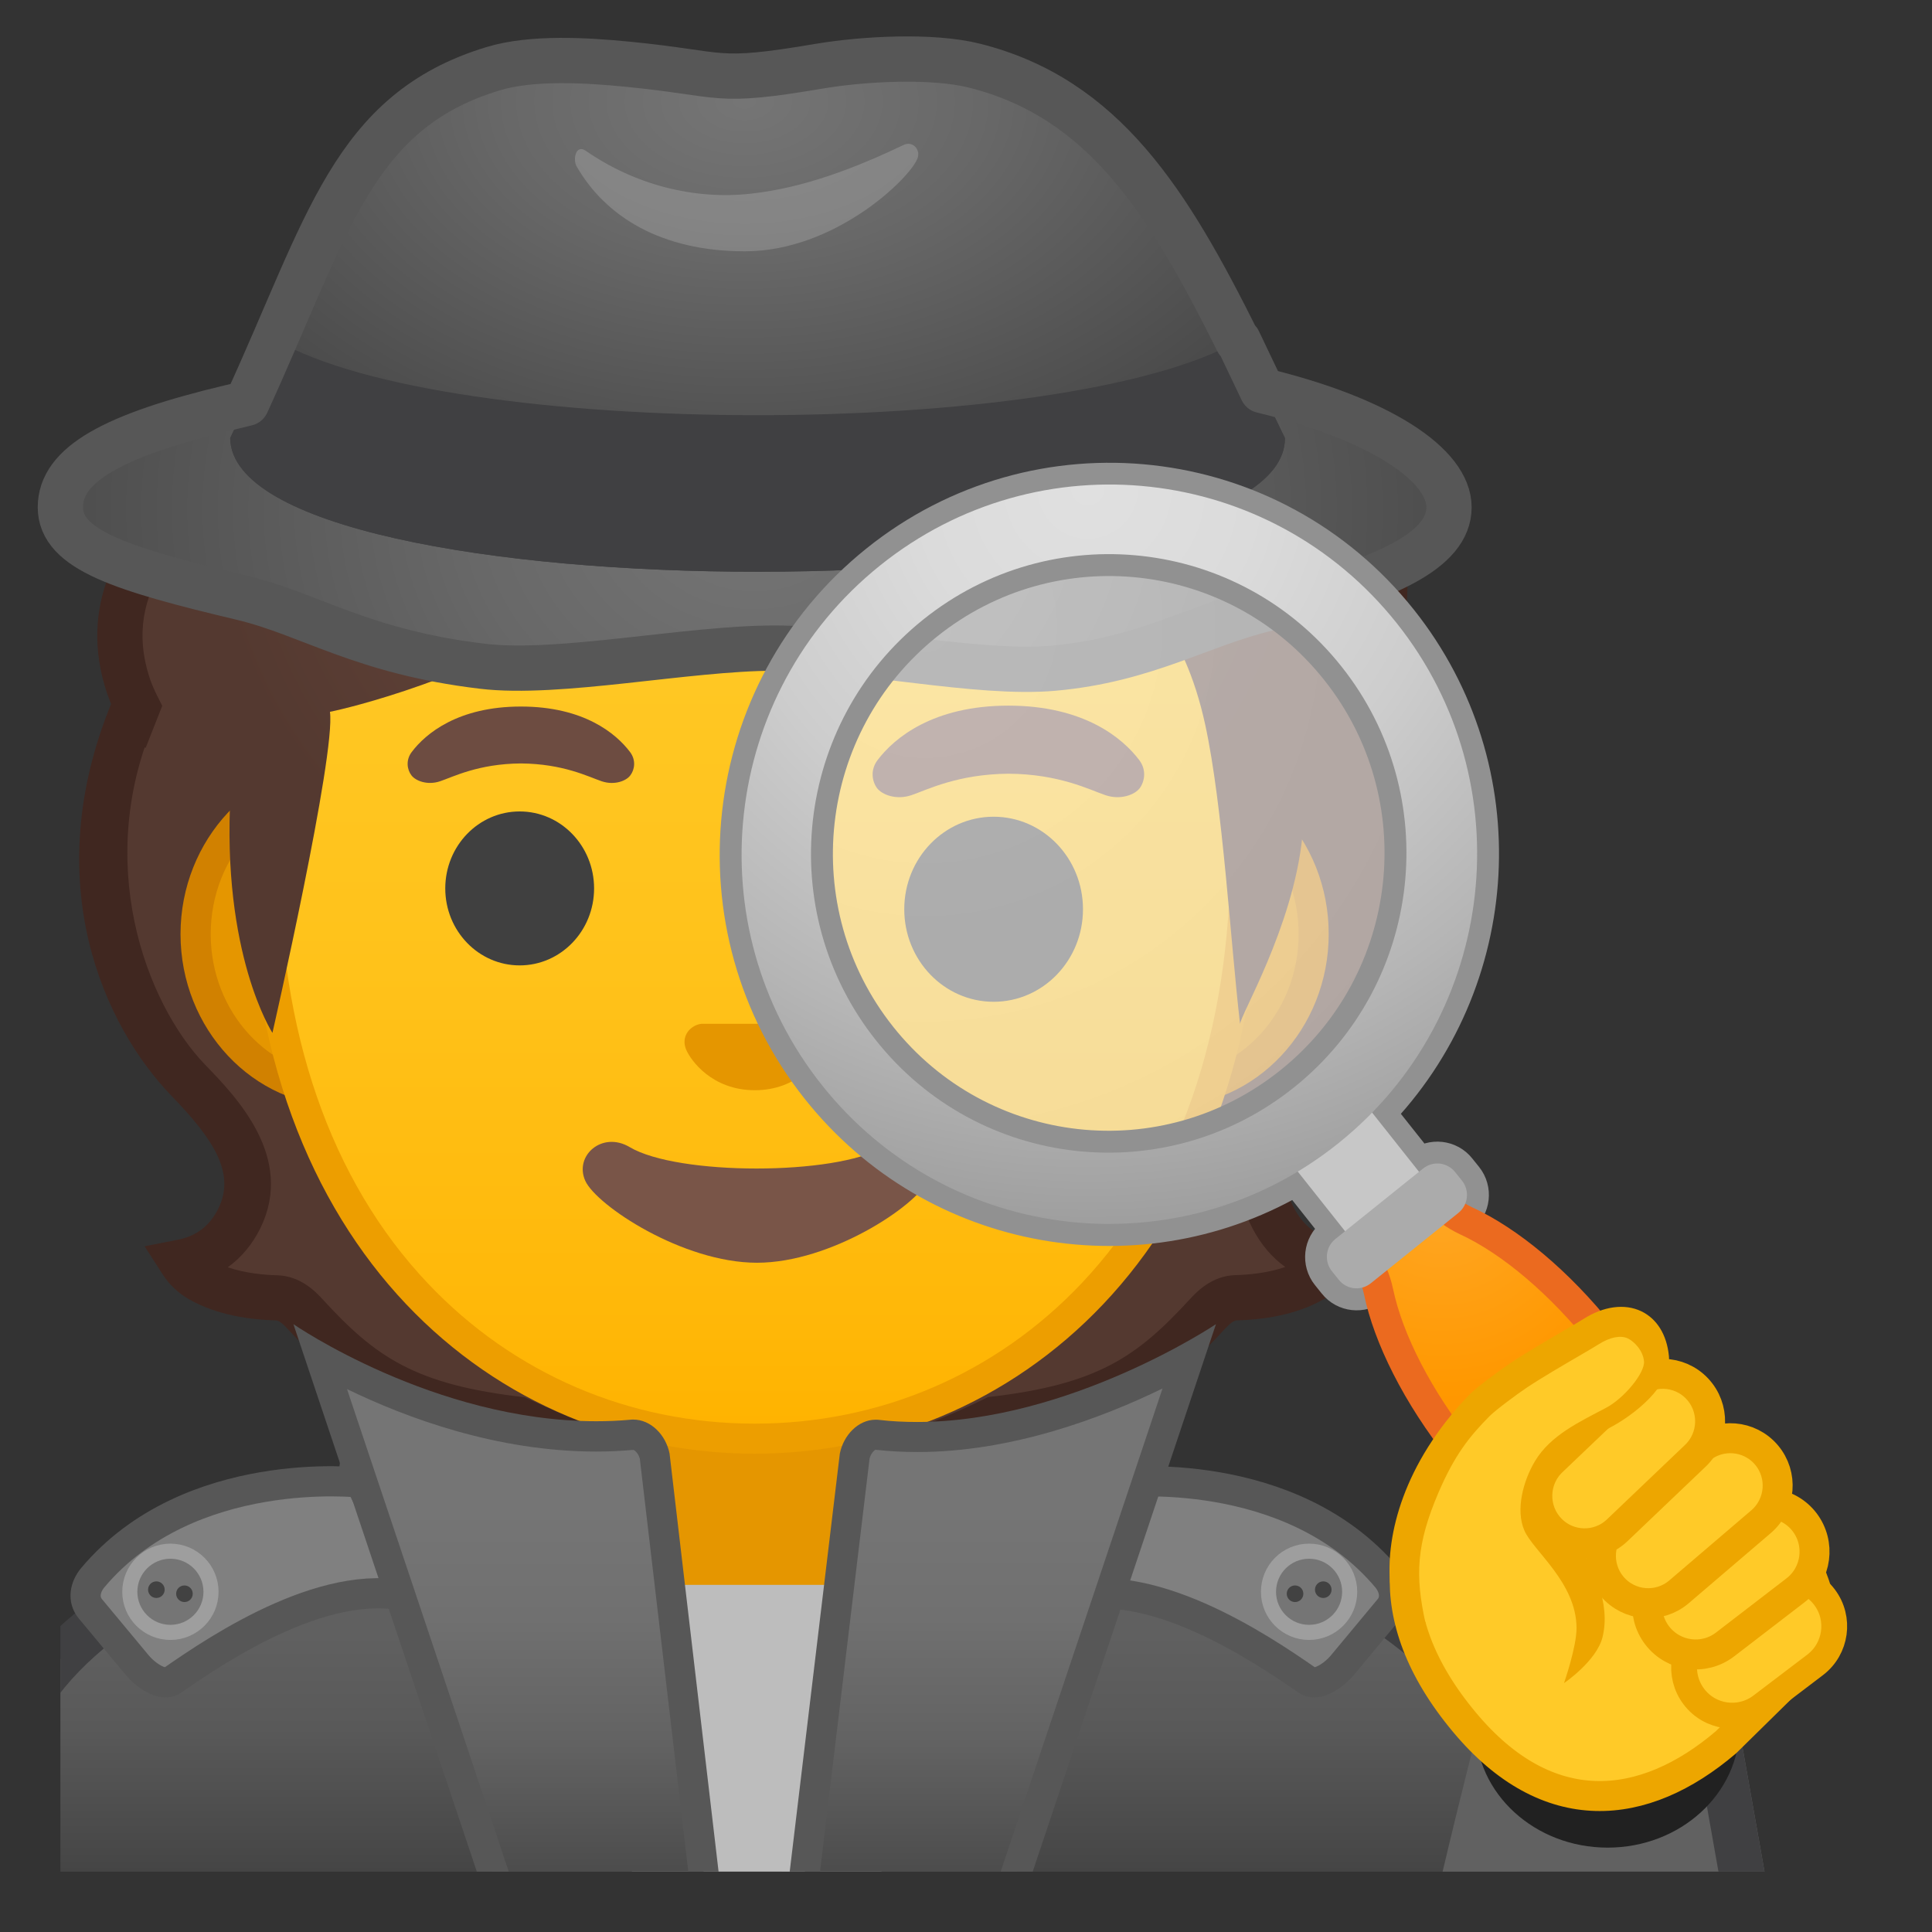 <svg viewBox="0 0 128 128" xmlns="http://www.w3.org/2000/svg" xmlns:xlink="http://www.w3.org/1999/xlink">
  <rect x="0" y="0" width="128" height="128" fill="#333333" stroke="none"/>
  <g id="_x31__copy">
    <g>
      <g>
        <defs>
          <rect id="SVGID_1_" height="120" width="120" x="4" y="4"/>
        </defs>
        <clipPath id="SVGID_3_">
          <use overflow="visible" xlink:href="#SVGID_1_"/>
        </clipPath>
        <g id="XMLID_6_" clip-path="url(#SVGID_3_)">
          <linearGradient id="SVGID_4_" gradientUnits="userSpaceOnUse" x1="50" x2="50" y1="97.051" y2="135.868">
            <stop offset="0.161" style="stop-color:#606060"/>
            <stop offset="0.288" style="stop-color:#606060"/>
            <stop offset="0.449" style="stop-color:#595959"/>
            <stop offset="0.684" style="stop-color:#464646"/>
            <stop offset="0.962" style="stop-color:#262626"/>
            <stop offset="1" style="stop-color:#212121"/>
          </linearGradient>
          <path d="M-0.5,135.87v-15.26c0-16.23,25.36-23.53,50.5-23.56h0.13c25.03,0,50.37,8.09,50.37,23.56v15.26 H-0.5z" fill="url(#SVGID_4_)"/>
          <path d="M50.13,98.55c12.9,0,25.42,2.19,34.36,6c6.62,2.83,14.51,7.91,14.51,16.05v13.76H1v-13.76 c0-15.2,24.61-22.03,49-22.06L50.13,98.55 M50.13,95.55c-0.05,0-0.09,0-0.13,0c-25.49,0.03-52,7.28-52,25.06v16.76h104v-16.76 C102,103.85,75.74,95.55,50.13,95.55L50.13,95.55z" fill="#404042"/>
        </g>
        <path clip-path="url(#SVGID_3_)" d="M80.59,87.04c0,2.14-2.26,4.12-6.08,5.71c-5.58,2.33-16.6,32.6-26.63,32.6 c-6.53,0-10.47-29.41-15.43-30.5c-7.88-1.73-13.03-4.58-13.03-7.81c0-5.27,13.69-9.54,30.59-9.54S80.59,81.77,80.59,87.04z" fill="#212121"/>
        <g id="XMLID_3_" clip-path="url(#SVGID_3_)">
          <path d="M49.17,109.33c-4,0-7.26-3.22-7.26-7.17v-8.98h16.16v8.98c0,3.96-3.26,7.17-7.26,7.17H49.17z" fill="#E59600"/>
          <path d="M57.08,94.18v7.98c0,3.4-2.81,6.17-6.26,6.17h-1.65c-3.45,0-6.26-2.77-6.26-6.17v-7.98H50H57.08 M59.08,92.18H50h-9.08v9.98c0,4.51,3.7,8.17,8.26,8.17h1.65c4.56,0,8.26-3.66,8.26-8.17V92.18L59.08,92.18z" fill="#D18100"/>
        </g>
        <polygon clip-path="url(#SVGID_3_)" fill="#BDBDBD" points="39.43,105 43.02,133 50.2,133 50.61,133 57.37,133 60.57,105 "/>
        <g clip-path="url(#SVGID_3_)">
          <defs>
            <polygon id="SVGID_5_" points="100.33,103.33 4.33,102.5 3.67,30.5 99.67,29.33 "/>
          </defs>
          <clipPath id="SVGID_6_">
            <use overflow="visible" xlink:href="#SVGID_5_"/>
          </clipPath>
          <g clip-path="url(#SVGID_6_)">
            <g>
              <path d="M79.94,87.11c0.54-0.58,1.13-1.11,1.95-1.13c1.34-0.03,3.43-0.25,5.07-1.22 c0.48-0.28,0.89-0.67,1.19-1.14c-1.15-0.23-2.73-0.89-3.8-2.93c-1.63-3.1,0.25-5.95,3.39-9.12 c3.52-3.57,9.38-15.82,3.16-26.74c-1.17-0.17-18.15,0.08-22.46,0.08c-5.21,0-13.13,0-18.34,0v49.71 C70.24,94.62,74.22,93.33,79.94,87.11z" fill="#543930"/>
              <path d="M20.26,87.11c-0.54-0.58-1.13-1.11-1.95-1.13c-1.34-0.03-3.43-0.25-5.07-1.22 c-0.48-0.28-0.89-0.67-1.19-1.14c1.15-0.23,2.8-0.86,3.8-2.93c1.63-3.35-0.69-6.33-3.39-9.12C8.06,67,3.09,55.75,9.31,44.83 c1.17-0.17,18.15,0.08,22.46,0.08c5.21,0,13.13,0,18.34,0v49.71C29.96,94.62,25.98,93.33,20.26,87.11z" fill="#543930"/>
              <path d="M90.09,47.19c5.06,10.66-0.76,20.6-3.46,23.34c-3.02,3.05-5.81,6.73-3.65,10.85v0 c0.56,1.07,1.29,1.93,2.17,2.56c-1.2,0.42-2.52,0.52-3.3,0.54c-1.59,0.04-2.61,1.15-3.05,1.63 c-3.47,3.77-6.08,5.63-13.34,6.45c0,0-3.76,1.89-6.36,2.53V96c12.7-0.45,16.78-2.23,21.98-7.88c0.4-0.44,0.66-0.63,0.85-0.64 c1.61-0.04,3.92-0.32,5.81-1.43c0.68-0.4,1.27-0.96,1.7-1.63l1.19-1.85l-2.18-0.43c-1.21-0.24-2.11-0.94-2.74-2.14v0 c-1.06-2.01-0.21-4.01,3.12-7.39c4.13-4.18,9.58-15.06,4.17-26.02c0,0-0.85-1.65-0.84-1.69L90.09,47.19z" fill="#402720"/>
              <path d="M11.36,72.6c2.77,2.86,4.25,5.1,3.12,7.44c-0.57,1.17-1.46,1.86-2.72,2.1l-2.18,0.43l1.19,1.85 c0.43,0.67,1.02,1.23,1.7,1.63c1.9,1.11,4.21,1.39,5.81,1.43c0.19,0,0.45,0.2,0.85,0.64c5.17,5.62,9.24,7.42,21.81,7.88 v-0.95c-2.19-0.6-6.19-2.48-6.19-2.48c-7.26-0.82-9.88-2.68-13.34-6.45c-0.44-0.48-1.46-1.59-3.05-1.63 c-0.78-0.02-2.08-0.12-3.27-0.53c0.91-0.65,1.64-1.53,2.17-2.61c2.27-4.67-1.59-8.66-3.66-10.8 c-3.92-4.05-7.51-13.52-3.21-23.09l0.29-0.65l-0.72-0.13l-2.53-0.21C2.44,58.5,6.97,68.06,11.36,72.6z" fill="#402720"/>
            </g>
            <g>
              <g>
                <path d="M22.67,72.3c-5.36,0-9.71-4.67-9.71-10.41c0-5.74,4.36-10.41,9.71-10.41h54.65 c5.36,0,9.71,4.67,9.71,10.41c0,5.74-4.36,10.41-9.71,10.41H22.67z" fill="#E59600"/>
                <path d="M77.33,52.48c4.8,0,8.71,4.22,8.71,9.41s-3.91,9.41-8.71,9.41h-7.37H30.04h-7.37 c-4.8,0-8.71-4.22-8.71-9.41s3.91-9.41,8.71-9.41h7.37h39.91H77.33 M77.33,50.48h-7.37H30.04h-7.37 c-5.89,0-10.71,5.14-10.71,11.41c0,6.28,4.82,11.41,10.71,11.41h7.37h39.91h7.37c5.89,0,10.71-5.14,10.71-11.41 C88.04,55.61,83.22,50.48,77.33,50.48L77.33,50.48z" fill="#D18100"/>
              </g>
              <g>
                <linearGradient id="SVGID_7_" gradientUnits="userSpaceOnUse" x1="50" x2="50" y1="94.638" y2="12.872">
                  <stop offset="0" style="stop-color:#FFB300"/>
                  <stop offset="0.102" style="stop-color:#FFB809"/>
                  <stop offset="0.371" style="stop-color:#FFC21A"/>
                  <stop offset="0.659" style="stop-color:#FFC825"/>
                  <stop offset="1" style="stop-color:#FFCA28"/>
                </linearGradient>
                <path d="M50,95.32c-15.66,0-32.52-12.14-32.52-38.81c0-12.38,3.56-23.79,10.02-32.13 c6.04-7.8,14.25-12.27,22.5-12.27s16.45,4.47,22.5,12.27c6.46,8.34,10.02,19.75,10.02,32.13c0,12.09-3.51,22.19-10.14,29.21 C66.52,91.91,58.57,95.32,50,95.32z" fill="url(#SVGID_7_)"/>
                <path d="M50,13.11L50,13.11c7.94,0,15.85,4.33,21.71,11.88c6.33,8.16,9.81,19.35,9.81,31.52 c0,11.83-3.41,21.7-9.87,28.52c-5.67,5.99-13.36,9.29-21.65,9.29c-8.29,0-15.98-3.3-21.65-9.29 c-6.46-6.82-9.87-16.69-9.87-28.52c0-12.16,3.49-23.35,9.81-31.52C34.15,17.44,42.06,13.11,50,13.11 M50,11.11L50,11.11 L50,11.11c-17.4,0-33.52,18.61-33.52,45.39c0,26.64,16.61,39.81,33.52,39.81s33.52-13.17,33.52-39.81 C83.52,29.72,67.4,11.11,50,11.11L50,11.11z" fill="#ED9E00"/>
              </g>
              <g>
                <g>
                  <ellipse cx="34.43" cy="58.86" fill="#404040" rx="4.93" ry="5.1"/>
                  <ellipse cx="65.83" cy="60.24" fill="#404040" rx="5.92" ry="6.13"/>
                </g>
                <g>
                  <path d="M41.74,49.82c-0.93-1.23-3.07-3.01-7.23-3.01s-6.31,1.79-7.23,3.01c-0.41,0.54-0.31,1.17-0.02,1.55 c0.26,0.35,1.04,0.68,1.9,0.39c0.86-0.29,2.54-1.16,5.35-1.18c2.81,0.02,4.49,0.89,5.35,1.18c0.86,0.29,1.64-0.03,1.9-0.39 C42.05,50.99,42.15,50.36,41.74,49.82z" fill="#6D4C41"/>
                  <path d="M75.48,50.36c-1.11-1.47-3.68-3.61-8.67-3.61s-7.56,2.14-8.67,3.61c-0.49,0.65-0.37,1.4-0.03,1.86 c0.32,0.42,1.25,0.81,2.28,0.46c1.03-0.35,3.05-1.39,6.42-1.42c3.37,0.02,5.39,1.07,6.42,1.42 c1.03,0.35,1.96-0.04,2.28-0.46C75.84,51.76,75.97,51.01,75.48,50.36z" fill="#6D4C41"/>
                </g>
              </g>
            </g>
            <radialGradient id="SVGID_8_" cx="50.326" cy="33.52" gradientTransform="matrix(1 0 0 0.864 0 4.552)" gradientUnits="userSpaceOnUse" r="36.373">
              <stop offset="0" style="stop-color:#6D4C41"/>
              <stop offset="1" style="stop-color:#543930"/>
            </radialGradient>
            <path d="M38.25,10.65C25.98,15,24.76,7.3,24.76,7.3c-6.66,3.32-2.28,10.45-2.28,10.45 s-6.75-0.5-9.64,5.34c-3.02,6.11-0.36,10.78-0.36,10.78S5.98,38,8.53,45.5c1.69,4.98,6.75,6.98,6.75,6.98 c-0.62,10.74,2.77,15.95,2.77,15.95s4.21-18.45,3.81-21.27c0,0,7.76-1.54,16.57-6.58c5.95-3.41,10.02-7.41,16.71-8.91 c10.18-2.29,12.45,5.08,12.45,5.08s9.42-1.81,12.26,11.27c1.17,5.38,1.67,14.37,2.31,19.84c-0.06-0.48,3.5-6.4,4.12-12.4 c0.23-2.23,3.61-7.67,4.63-11.72c2.21-8.8-0.69-15.74-2.06-17.81c-2.5-3.79-8.49-9-12.97-8.24c0.23-4.8-3.55-9.25-8.1-10.78 C55.33,2.73,41.91,9.35,38.25,10.65z" fill="url(#SVGID_8_)"/>
            <path d="M7.11,45.98c0.97,2.85,2.54,3.57,2.54,3.57l1.1-2.79l-0.32-0.63c-0.21-0.42-0.36-0.77-0.48-1.11 c-2.13-6.26,3.11-9.73,3.33-9.88l1.18-0.76l-0.68-1.23c-0.09-0.17-2.21-4.12,0.4-9.38c2.33-4.71,7.75-3.73,7.98-3.69l2.95,0.59 l-1.31-2.71c-0.1-0.22-2.19-4.67,0.33-8.01c0.55,1.01,1.43,2.15,2.84,3c2.85,1.73,6.8,1.72,11.75-0.03 c0.79-0.28,1.68-0.76,2.8-1.38c4.53-2.47,12.11-6.61,24.12-2.81c4.34,1.38,8.92,5.17,8.74,8.89l-0.09,1.87l1.84-0.31 c3.6-0.6,9.1,4.01,11.47,7.59c1.22,1.84,3.98,9.5,1.92,17.71c-0.11,0.45-0.39,1.03-0.39,1.03s1.72,3.31,2.09,4.56 c0,0,1.12-4.54,1.2-4.86c2.24-8.93-0.56-17.42-2.32-20.09c-2.44-3.7-7.91-8.64-12.82-8.97c-0.79-4.72-5.84-8.72-10.73-10.27 C53.32,1.68,44.71,6.38,40.08,8.91c-0.96,0.53-1.79,0.98-2.36,1.18c-3.97,1.41-7.13,1.52-9.15,0.32 c-1.97-1.17-2.32-3.23-2.33-3.31L25.9,4.66l-2.01,1.41c-4.24,2.99-4.4,7.63-3.6,10.88c-2.93,0.12-6.77,1.36-8.8,5.47 c-2.42,4.9-1.56,8.99-0.86,10.95C8.11,35.52,5.08,40.02,7.11,45.98z" fill="#402720"/>
          </g>
          <g clip-path="url(#SVGID_6_)">
            <g>
              <path d="M53.86,67.91c-0.11-0.04-0.21-0.07-0.32-0.08h-7.07c-0.11,0.01-0.22,0.04-0.32,0.08 c-0.64,0.26-0.99,0.92-0.69,1.63c0.3,0.71,1.71,2.69,4.55,2.69c2.84,0,4.25-1.99,4.55-2.69 C54.85,68.84,54.5,68.17,53.86,67.91z" fill="#E59600"/>
              <path d="M58.53,76c-3.19,1.89-13.63,1.89-16.81,0c-1.83-1.09-3.7,0.58-2.94,2.24 c0.75,1.63,6.45,5.42,11.37,5.42s10.55-3.79,11.3-5.42C62.2,76.57,60.36,74.91,58.53,76z" fill="#795548"/>
            </g>
          </g>
        </g>
        <g clip-path="url(#SVGID_3_)">
          <path d="M93.37,137.25c0,0,0-3.88,2-12.38c1.69-7.16,2.54-10.28,2.54-10.28c0.5-3.32,3.75-5.48,7.01-4.67 l9.93,2.48l4.25,24L93.37,137.25z" fill="#616161"/>
          <path d="M114.85,112.41h-3.16c-0.01,1.01,0.37,1.99,0.23,3h0.41l3.19,18H98.73c-1.26,0.35-2.52,0.68-3.78,1.03 l-0.35,1.97h24.5L114.85,112.41z" fill="#404042"/>
        </g>
        <ellipse clip-path="url(#SVGID_3_)" cx="106.51" cy="114.41" fill="#212121" rx="8.74" ry="8"/>
        <g clip-path="url(#SVGID_3_)">
          <path d="M6.15,104.52c-0.52,0.62-0.68,1.45-0.16,2.07 l3.11,3.74c0.52,0.62,1.65,1.46,2.32,1c3.12-2.17,10.62-7.21,16.25-5.38l-3.8-7.73C23.87,98.23,12.54,96.92,6.15,104.52z" fill="#808080" stroke="#575757" stroke-miterlimit="10" stroke-width="2"/>
          <g>
            <circle cx="11.29" cy="105.46" fill="#757575" r="2.69" stroke="#9E9E9E" stroke-miterlimit="10"/>
            <g>
              <circle cx="12.22" cy="105.59" fill="#424242" r="0.55"/>
              <circle cx="10.36" cy="105.32" fill="#424242" r="0.55"/>
            </g>
          </g>
        </g>
        <g clip-path="url(#SVGID_3_)">
          <path d="M91.88,104.52c0.52,0.62,0.68,1.45,0.16,2.07 l-3.11,3.74c-0.52,0.62-1.65,1.46-2.32,1c-3.12-2.17-10.62-7.21-16.25-5.38l3.8-7.73C74.16,98.23,85.48,96.92,91.88,104.52z" fill="#808080" stroke="#575757" stroke-miterlimit="10" stroke-width="2"/>
          <g>
            <circle cx="86.73" cy="105.46" fill="#757575" r="2.69" stroke="#9E9E9E" stroke-miterlimit="10"/>
            <g>
              <circle cx="85.8" cy="105.59" fill="#424242" r="0.55"/>
              <circle cx="87.67" cy="105.32" fill="#424242" r="0.55"/>
            </g>
          </g>
        </g>
        <g clip-path="url(#SVGID_3_)">
          <g>
            <linearGradient id="SVGID_9_" gradientUnits="userSpaceOnUse" x1="34.671" x2="34.671" y1="94.816" y2="136.169">
              <stop offset="0.125" style="stop-color:#757575"/>
              <stop offset="0.3" style="stop-color:#707070"/>
              <stop offset="0.502" style="stop-color:#626262"/>
              <stop offset="0.718" style="stop-color:#4B4B4B"/>
              <stop offset="0.942" style="stop-color:#2B2B2B"/>
              <stop offset="1" style="stop-color:#212121"/>
            </linearGradient>
            <path d="M36.89,136.67L21.25,90c3.5,1.95,10.46,5.16,18.26,5.16c0.79,0,1.58-0.03,2.35-0.1 c0,0,0,0,0.01,0c0.73,0,1.36,0.63,1.52,1.44l4.71,40.17H36.89z" fill="url(#SVGID_9_)"/>
            <path d="M22.99,92.03c3.93,1.91,9.93,4.14,16.52,4.14c0.82,0,1.64-0.04,2.44-0.11c0.08,0,0.34,0.21,0.44,0.58 l4.58,39.03h-9.35L22.99,92.03 M19.44,87.73l16.73,49.94h13.04l-4.85-41.37c-0.25-1.24-1.24-2.25-2.41-2.25 c-0.06,0-0.12,0-0.18,0.01c-0.76,0.07-1.51,0.1-2.26,0.1C28.75,94.16,19.44,87.73,19.44,87.73L19.44,87.73z" fill="#575757"/>
          </g>
          <g>
            <linearGradient id="SVGID_10_" gradientUnits="userSpaceOnUse" x1="65.277" x2="65.277" y1="94.789" y2="136.169">
              <stop offset="0.125" style="stop-color:#757575"/>
              <stop offset="0.3" style="stop-color:#707070"/>
              <stop offset="0.502" style="stop-color:#626262"/>
              <stop offset="0.718" style="stop-color:#4B4B4B"/>
              <stop offset="0.942" style="stop-color:#2B2B2B"/>
              <stop offset="1" style="stop-color:#212121"/>
            </linearGradient>
            <path d="M51.8,136.67l4.83-40.25c0.15-0.74,0.76-1.37,1.38-1.37c0.04,0,0.07,0,0.11,0.01 c0.85,0.1,1.74,0.15,2.64,0.15c7.4,0,14.45-3.28,18-5.24l-15.64,46.7H51.8z" fill="url(#SVGID_10_)"/>
            <path d="M77.02,91.99l-14.63,43.68h-9.46l4.68-39.03c0.09-0.36,0.33-0.57,0.39-0.59 c0.89,0.1,1.82,0.15,2.76,0.15C67.04,96.21,73.06,93.92,77.02,91.99 M80.56,87.73L80.56,87.73L80.56,87.73z M80.56,87.73 c0,0-9.67,6.48-19.8,6.48c-0.84,0-1.69-0.04-2.53-0.14c-0.07-0.01-0.15-0.01-0.22-0.01c-1.15,0-2.13,1.03-2.37,2.25 l-4.96,41.37h13.16L80.56,87.73L80.56,87.73z" fill="#575757"/>
          </g>
        </g>
      </g>
      <g>
        <g>
          <radialGradient id="SVGID_11_" cx="54.395" cy="30.42" gradientTransform="matrix(0.953 0 0 0.782 -1.86 9.943)" gradientUnits="userSpaceOnUse" r="59.394">
            <stop offset="3.247793e-03" style="stop-color:#757575"/>
            <stop offset="0.333" style="stop-color:#686868"/>
            <stop offset="0.941" style="stop-color:#464646"/>
            <stop offset="1" style="stop-color:#424242"/>
          </radialGradient>
          <path d="M83.49,25.84c-4.5-1.07-10.9-2.03-17.03-2.58C61.38,22.8,55.78,23.76,50,23.76 c-5.78,0-11.38-0.96-16.46-0.51c-6.13,0.55-13.68,2.62-18.18,3.69C7.46,28.83,4,30.78,4,33.61c0,2.83,4.11,4.11,12.02,5.99 c4.5,1.07,7.95,3.59,15.94,4.54c5.06,0.61,13.57-1.2,19.34-1.2c5.78,0,13.42,1.78,18.5,1.33c6.13-0.55,9.69-2.89,14.19-3.96 C91.89,38.43,96,36.44,96,33.61C96,30.78,91.4,27.72,83.49,25.84z" fill="url(#SVGID_11_)"/>
          <radialGradient id="SVGID_12_" cx="47.389" cy="7.481" gradientTransform="matrix(1.021716e-13 0.933 -1.467 1.418026e-13 60.307 -37.487)" gradientUnits="userSpaceOnUse" r="32.196">
            <stop offset="3.247793e-03" style="stop-color:#757575"/>
            <stop offset="0.333" style="stop-color:#686868"/>
            <stop offset="0.941" style="stop-color:#464646"/>
            <stop offset="1" style="stop-color:#424242"/>
          </radialGradient>
          <path d="M64.56,4.35c-2.83-0.71-7.39-0.45-10.25,0.03C47.17,5.59,48.2,4.9,41.54,4.25 c-2.67-0.26-6.29-0.48-8.86,0.3c-9.95,3-11.13,11.44-17.43,24.47c0.14,11.87,70.02,11.76,69.88,0 C79.05,16.59,75.01,6.96,64.56,4.35z" fill="url(#SVGID_12_)"/>
          <path id="XMLID_2_" d="M38.81,9.99c3.2,2.22,7.12,3.27,10.95,2.84c3.53-0.39,6.9-1.7,10.14-3.24 c0.55-0.26,1.11,0.31,0.89,0.9c-0.49,1.31-5.46,6.16-11.44,6.16c-5.53,0-9.23-2.29-11.15-5.63 C37.94,10.58,38.14,9.53,38.81,9.99z" fill="#EEEEEE" opacity="0.2"/>
          <path id="XMLID_1_" d="M82.05,22.58c-11.57,6.57-52.32,6.59-63.78-0.06c-0.97,2.13-1.96,4.32-3.02,6.5 c0.14,11.87,70.02,11.75,69.88,0h0C84.1,26.9,83.08,24.73,82.05,22.58z" fill="#404042"/>
        </g>
        <path d=" M83.62,25.87c-0.52-1.1-1.05-2.2-1.57-3.29c-0.02,0.01-0.04,0.02-0.05,0.03c-4.61-9.25-8.87-16.11-17.44-18.26 c-2.83-0.71-7.39-0.45-10.25,0.03C47.17,5.59,48.2,4.9,41.54,4.25c-2.67-0.26-6.29-0.48-8.86,0.3 C23.33,7.37,21.72,15,16.34,26.72c-0.34,0.08-0.67,0.16-0.98,0.24C7.46,28.83,4,30.78,4,33.61c0,2.83,4.11,4.11,12.02,5.99 c4.5,1.07,7.95,3.59,15.94,4.54c5.06,0.61,13.57-1.2,19.34-1.2c5.78,0,13.42,1.78,18.5,1.33c6.13-0.55,9.69-2.89,14.19-3.96 C91.89,38.43,96,36.44,96,33.61C96,30.8,91.45,27.76,83.62,25.87z" fill="none" stroke="#575757" stroke-linecap="round" stroke-linejoin="round" stroke-miterlimit="10" stroke-width="3"/>
      </g>
      <g>
        <g opacity="0.6">
          <radialGradient id="SVGID_13_" cx="56.55" cy="21.793" gradientTransform="matrix(0.994 0.111 -0.111 0.994 7.509 13.544)" gradientUnits="userSpaceOnUse" r="41.908">
            <stop offset="0" style="stop-color:#FAFAFA"/>
            <stop offset="1" style="stop-color:#EEEEEE"/>
          </radialGradient>
          <path d="M90.28,43.38c7.33,9.22,5.83,22.68-3.35,30.06c-9.18,7.38-22.57,5.89-29.9-3.34 s-5.83-22.68,3.35-30.06S82.95,34.16,90.28,43.38z" fill="url(#SVGID_13_)"/>
        </g>
        <path d="M99.86,85.01l-3.51-4.43l0.27-0.22 c0.66-0.53,0.76-1.49,0.24-2.14l-0.45-0.56c-0.52-0.66-1.48-0.76-2.13-0.24l-0.27,0.22l-3.11-3.92 c8.51-8.72,9.41-22.65,1.64-32.42c-8.4-10.56-23.73-12.27-34.24-3.82c-10.52,8.45-12.24,23.87-3.84,34.43 c7.7,9.68,21.22,11.92,31.52,5.72l3.14,3.96l-0.63,0.5c-0.66,0.53-0.76,1.49-0.24,2.14l0.45,0.56c0.52,0.66,1.48,0.76,2.13,0.24 l0.62-0.5l3.51,4.43L99.86,85.01z M58.04,68.93c-6.8-8.55-5.4-21.03,3.11-27.87c8.51-6.84,20.93-5.46,27.72,3.09 c6.8,8.55,5.4,21.03-3.11,27.87C77.25,78.86,64.84,77.48,58.04,68.93z" fill="none" stroke="#919191" stroke-miterlimit="10" stroke-width="2.903"/>
        <polygon fill="#C7C7C7" points="99.86,85.01 94.96,88.94 84.14,75.3 89.04,71.36 "/>
        <g>
          <radialGradient id="SVGID_14_" cx="72.931" cy="32.029" gradientTransform="matrix(1 -0.023 0.023 1 -1.6 2.008)" gradientUnits="userSpaceOnUse" r="48.964">
            <stop offset="0" style="stop-color:#E0E0E0"/>
            <stop offset="0.227" style="stop-color:#DBDBDB"/>
            <stop offset="0.494" style="stop-color:#CDCDCD"/>
            <stop offset="0.779" style="stop-color:#B5B5B5"/>
            <stop offset="1" style="stop-color:#9E9E9E"/>
          </radialGradient>
          <path d="M92.54,41.29c-8.4-10.56-23.73-12.27-34.24-3.82c-10.52,8.45-12.24,23.87-3.84,34.43 c8.4,10.56,23.73,12.27,34.24,3.82S100.94,51.85,92.54,41.29z M85.76,72.02c-8.51,6.84-20.93,5.46-27.72-3.09 c-6.8-8.55-5.4-21.03,3.11-27.87c8.51-6.84,20.93-5.46,27.72,3.09C95.67,52.7,94.27,65.18,85.76,72.02z" fill="url(#SVGID_14_)"/>
        </g>
        <g>
          <radialGradient id="SVGID_15_" cx="94.766" cy="55.446" gradientTransform="matrix(0.994 0.111 -0.111 0.994 7.509 13.544)" gradientUnits="userSpaceOnUse" r="24.778">
            <stop offset="0" style="stop-color:#FFA726"/>
            <stop offset="0.04" style="stop-color:#FFA623"/>
            <stop offset="0.517" style="stop-color:#FF9800"/>
            <stop offset="1" style="stop-color:#FB8C00"/>
          </radialGradient>
          <path d="M108.61,105.49c-0.36,0-0.69-0.16-0.91-0.44l-0.41-0.51c-0.11-0.14-0.27-0.25-0.44-0.31 c-3.17-1.11-6.94-4.14-10.08-8.09c-2.79-3.52-4.78-7.37-5.45-10.57c-0.21-0.99-0.67-1.96-1.35-2.81l-0.23-0.29l4.73-3.8 l0.22,0.28c0.67,0.85,1.52,1.52,2.43,1.94c2.96,1.36,6.25,4.16,9.05,7.67c3.15,3.96,5.25,8.32,5.63,11.67 c0.02,0.18,0.09,0.35,0.2,0.49l0.41,0.51c0.4,0.51,0.32,1.25-0.18,1.66l-0.92,0.74c-0.06,0.04-0.11,0.09-0.15,0.15 c-0.1,0.13-0.21,0.24-0.33,0.34c-0.12,0.1-0.25,0.18-0.4,0.25c-0.06,0.03-0.12,0.07-0.18,0.11l-0.92,0.74 C109.12,105.4,108.87,105.49,108.61,105.49L108.61,105.49z" fill="url(#SVGID_15_)"/>
          <path d="M94.34,80.02c0.69,0.74,1.5,1.34,2.38,1.75c2.82,1.3,5.99,4,8.7,7.4c3.04,3.82,5.07,8,5.43,11.18 c0.04,0.36,0.18,0.7,0.41,0.99l0.41,0.51c0.07,0.09,0.06,0.23-0.03,0.3l-0.92,0.74c-0.11,0.09-0.21,0.19-0.3,0.3 c-0.06,0.08-0.12,0.14-0.19,0.19c-0.06,0.05-0.14,0.1-0.22,0.14c-0.13,0.06-0.24,0.14-0.35,0.23l-0.92,0.74 c-0.04,0.03-0.08,0.04-0.12,0.04c-0.04,0-0.1-0.01-0.15-0.07l-0.41-0.51c-0.23-0.29-0.53-0.5-0.87-0.62 c-3-1.05-6.61-3.96-9.64-7.78c-2.7-3.4-4.62-7.11-5.26-10.17c-0.2-0.95-0.6-1.88-1.18-2.73L94.34,80.02 M94.63,77.31l-6.24,5.01 l0.83,1.04c0.56,0.7,0.97,1.52,1.15,2.4c0.67,3.22,2.64,7.2,5.64,10.97c3.39,4.26,7.3,7.28,10.52,8.4l0.41,0.51 c0.42,0.53,1.04,0.8,1.67,0.8c0.47,0,0.94-0.15,1.33-0.47l0.92-0.74c0.21-0.1,0.4-0.22,0.58-0.37c0.18-0.14,0.34-0.31,0.48-0.49 l0.92-0.74c0.92-0.74,1.07-2.09,0.34-3.01l-0.41-0.51c-0.38-3.4-2.45-7.91-5.83-12.17c-3-3.78-6.42-6.58-9.4-7.95 c-0.81-0.38-1.52-0.96-2.08-1.66L94.63,77.31L94.63,77.31z" fill="#EB6A1F"/>
        </g>
        <path d="M96.62,80.36l-5.8,4.66c-0.66,0.53-1.61,0.42-2.13-0.24l-0.45-0.56c-0.52-0.66-0.42-1.62,0.24-2.14 l5.8-4.66c0.66-0.53,1.61-0.42,2.13,0.24l0.45,0.56C97.38,78.87,97.28,79.83,96.62,80.36z" fill="#ABABAB"/>
      </g>
      <g>
        <path d=" M120.2,109.68l-5.85,5.75c-5.45,4.65-11.81,5.28-17.32-1.32c-11.98-14.33,6.47-24.83,12.09-21.99 C117.53,96.36,122.63,107.6,120.2,109.68z" fill="#FFCA28" stroke="#EDA600" stroke-linecap="round" stroke-linejoin="round" stroke-miterlimit="10" stroke-width="1.985"/>
        <path d=" M112.22,112.4L112.22,112.4c1.06,1.41,3.06,1.68,4.46,0.62l3.58-2.72c1.4-1.07,1.68-3.07,0.62-4.48l0,0 c-1.06-1.41-3.06-1.68-4.46-0.62l-3.58,2.72C111.43,108.99,111.16,111,112.22,112.4z" fill="#FFCA28" stroke="#EDA600" stroke-linecap="round" stroke-linejoin="round" stroke-miterlimit="10" stroke-width="1.71"/>
        <path d=" M109.79,108.35L109.79,108.35c1.08,1.41,3.09,1.68,4.5,0.6l4.67-3.59c1.41-1.08,1.67-3.1,0.6-4.51l0,0 c-1.08-1.41-3.09-1.68-4.5-0.6l-4.67,3.59C108.98,104.91,108.71,106.93,109.79,108.35z" fill="#FFCA28" stroke="#EDA600" stroke-linecap="round" stroke-linejoin="round" stroke-miterlimit="10" stroke-width="1.985"/>
        <path d=" M106.81,105.11L106.81,105.11c1.12,1.32,3.1,1.48,4.42,0.36l5.44-4.65c1.32-1.13,1.48-3.11,0.36-4.43l0,0 c-1.12-1.32-3.1-1.48-4.42-0.36l-5.44,4.65C105.85,101.8,105.69,103.79,106.81,105.11z" fill="#FFCA28" stroke="#EDA600" stroke-linecap="round" stroke-linejoin="round" stroke-miterlimit="10" stroke-width="1.985"/>
        <path d=" M102.71,101.27L102.71,101.27c1.19,1.26,3.18,1.31,4.43,0.12l5.18-4.94c1.26-1.2,1.31-3.19,0.12-4.45l0,0 c-1.19-1.26-3.18-1.31-4.43-0.12l-5.18,4.94C101.57,98.02,101.52,100.01,102.71,101.27z" fill="#FFCA28" stroke="#EDA600" stroke-linecap="round" stroke-linejoin="round" stroke-miterlimit="10" stroke-width="1.985"/>
        <g>
          <path d="M105.21,88.49c-0.69,0.43-3.22,1.81-4.77,2.83c-0.59,0.39-2.09,1.48-2.58,1.97 c-1.58,1.59-4.61,8.54-4.58,10.87c0.02,1.14,0.39,2.18,0.99,3.04c-0.03-0.58,3.91,9.85,9.51,1.34c2.51-3.4-1.89-6.1-1.95-8.07 c-0.04-1.51-0.01-3.84,4.74-6.3c1.33-0.69,3-2.46,2.84-3.86C109.15,87.89,107.21,87.23,105.21,88.49z" fill="#FFCA28"/>
          <path d="M108.73,86.87c-1.1-0.52-2.5-0.33-3.83,0.52c-0.23,0.15-0.67,0.4-1.21,0.72 c-1.08,0.63-2.56,1.49-3.62,2.2c-0.54,0.37-2.16,1.51-2.77,2.14c-4.37,4.57-5.45,9.29-5.21,12.32 c0.16,1.98,2.49,3.39,2.36,2.79c-0.71-3.18-0.61-5.26,0.86-8.69c1.05-2.44,2.02-3.68,3.38-5.05c0.42-0.42,1.83-1.46,2.44-1.87 c1-0.67,2.45-1.51,3.51-2.13c0.57-0.33,1.04-0.61,1.28-0.76c0.74-0.47,1.44-0.61,1.92-0.39c0.42,0.2,1.01,0.79,1.08,1.52 c0.07,0.76-1.31,2.45-2.53,3.09c-1.72,0.91-3.66,1.8-4.69,3.52c-0.78,1.3-1.3,3.22-0.71,4.59c0.58,1.36,3.44,3.44,3.46,6.46 c0.01,1.25-0.83,3.66-0.83,3.66s2.15-1.45,2.55-3.04c0.56-2.24-0.61-4.72-1.83-6.44c-0.54-0.77-1.74-1.88-1.74-2.27 c-0.02-1.26-0.24-2.9,4.09-5.19c1.5-0.79,4.07-2.73,3.88-4.73C110.43,88.43,109.78,87.37,108.73,86.87z" fill="#EDA600"/>
        </g>
      </g>
    </g>
  </g>
</svg>